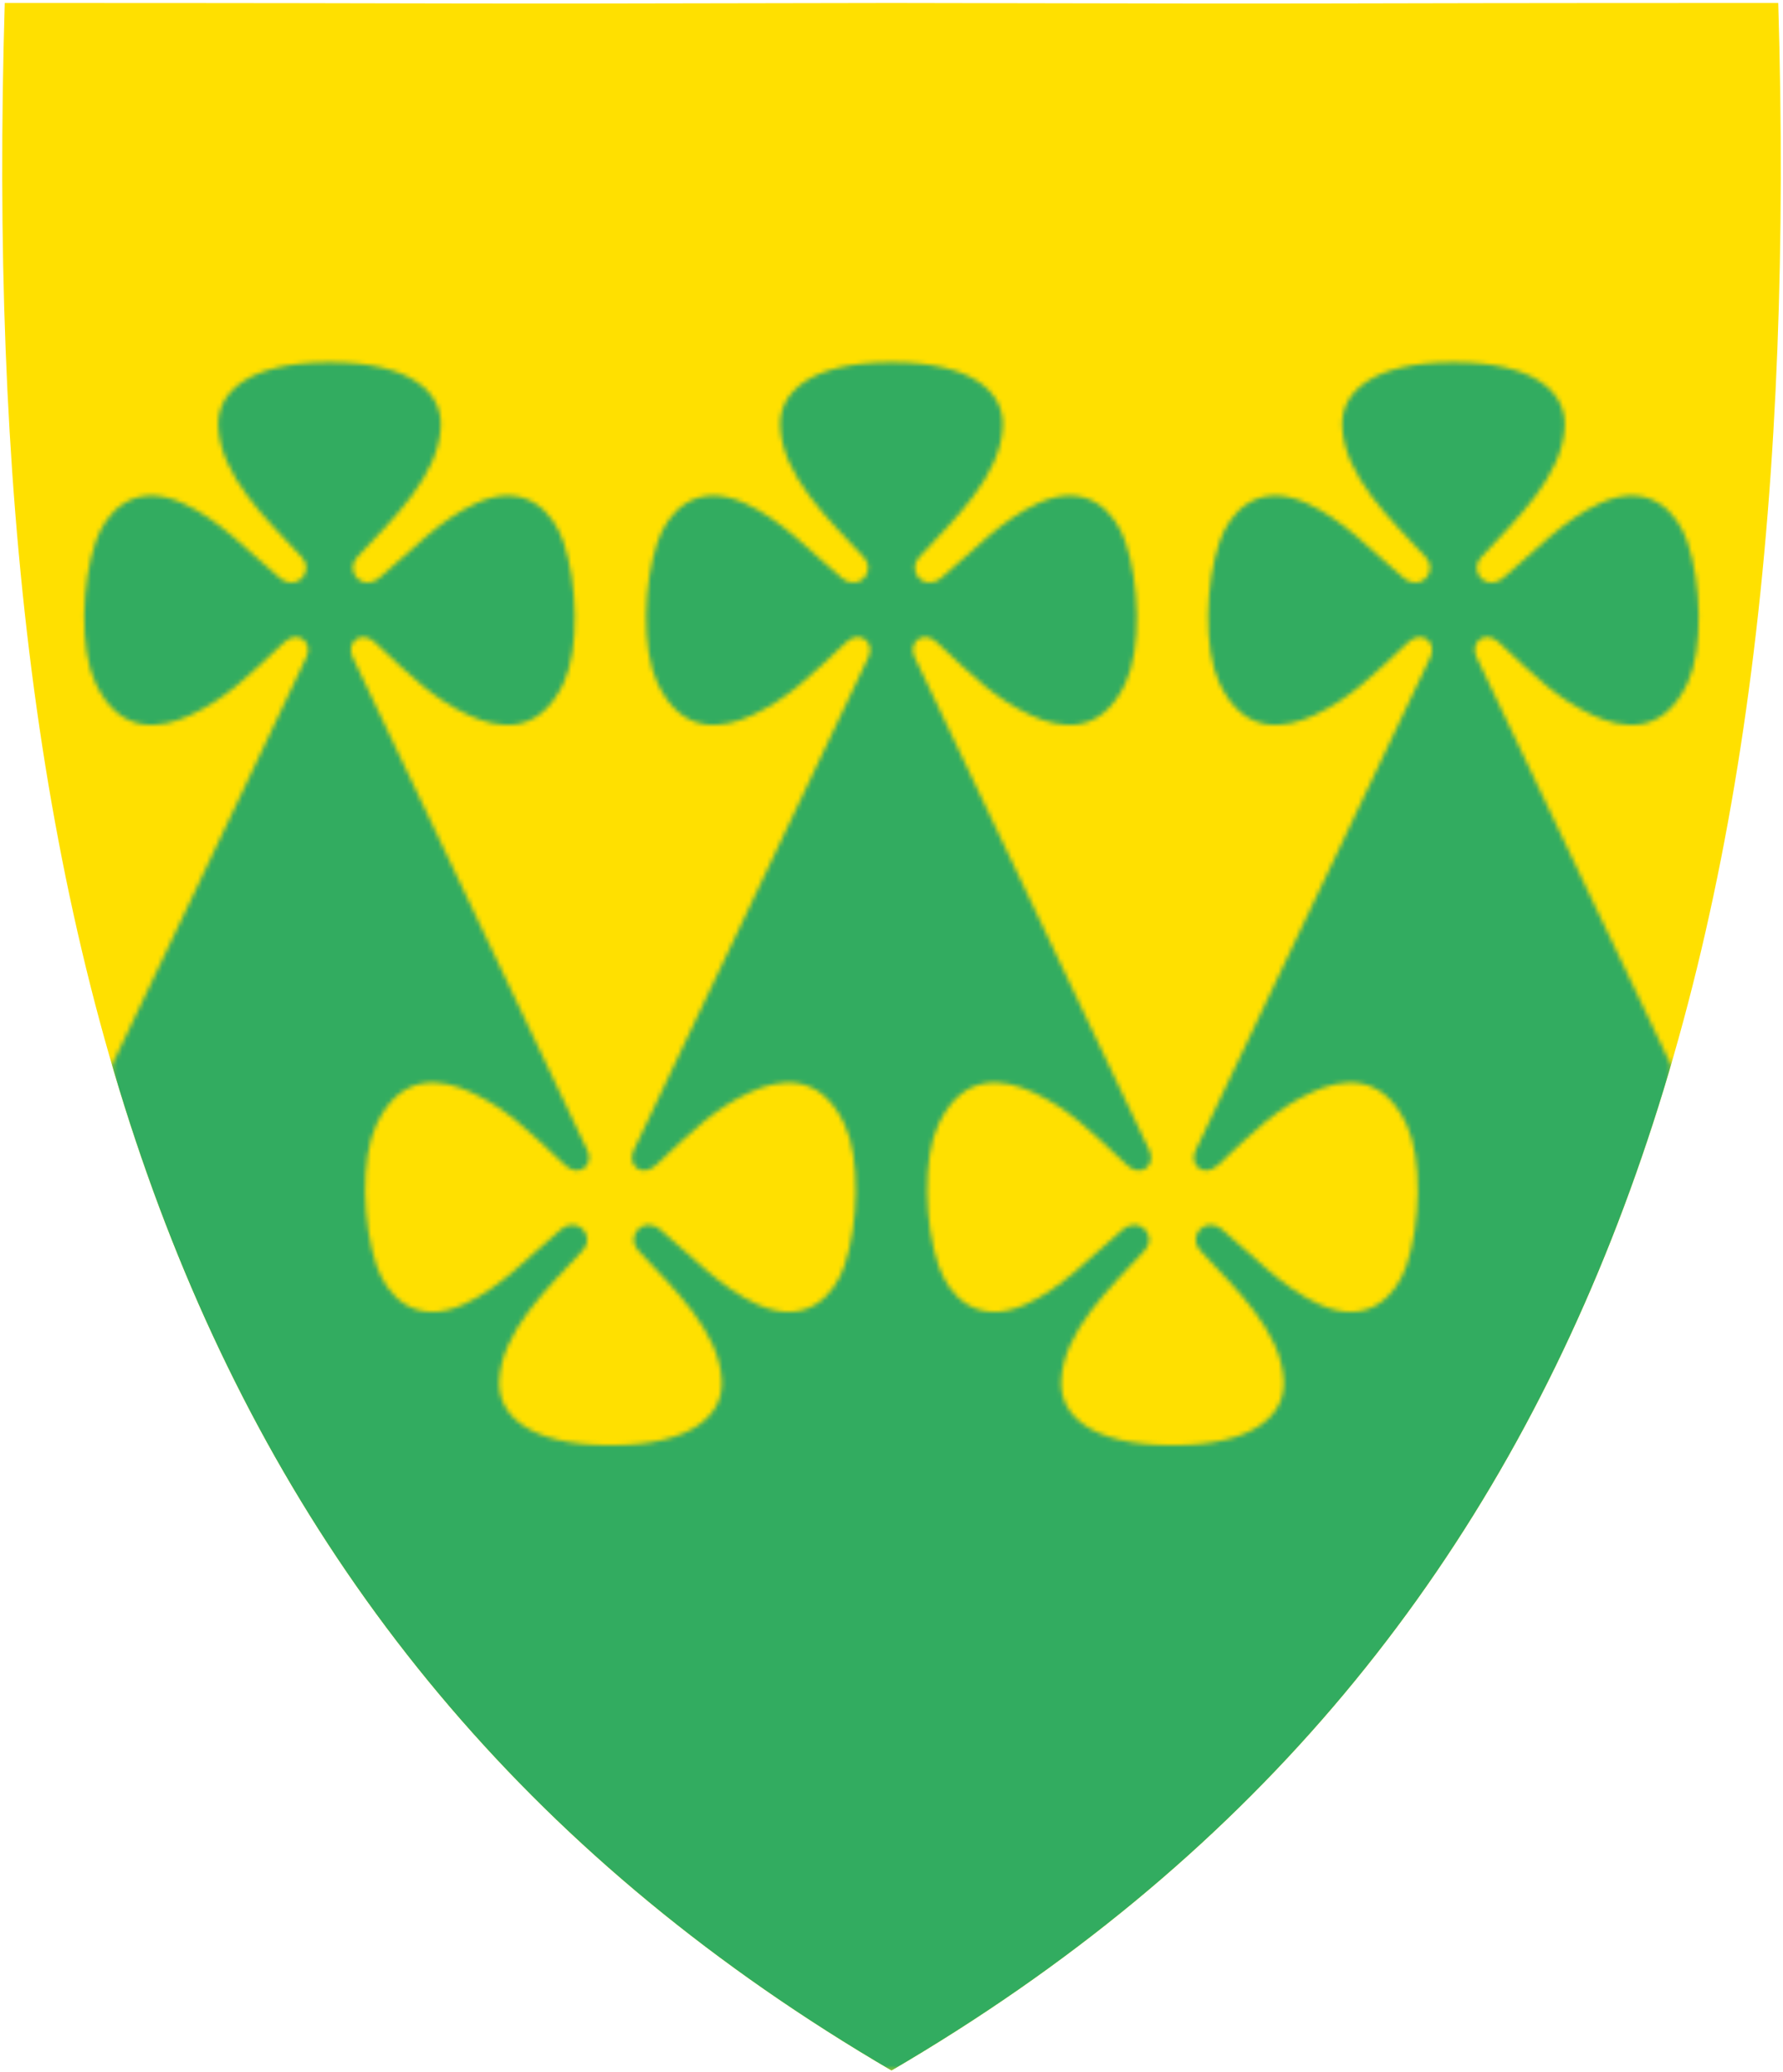 <svg width="401" height="466" viewBox="0 0 401 466" fill="none" xmlns="http://www.w3.org/2000/svg">
<g clip-path="url(#clip0)">
<path d="M399.931 0.673C406.336 215.549 359.852 372.458 200.5 465.623C41.148 372.458 -5.336 215.549 1.069 0.673C125.305 0.673 76.264 0.944 200.5 0.673C324.736 0.944 275.695 0.673 399.931 0.673Z" fill="#FFE000"/>
<mask id="mask0" mask-type="alpha" maskUnits="userSpaceOnUse" x="18" y="81" width="365" height="385">
<path d="M25.205 239.485V465.623H375.795V239.485L359.24 204.836L332.071 147.766C330.528 144.525 333.952 141.507 337.102 144.46C345.514 152.345 350.174 157.118 358.234 160.848C364.756 163.866 373.895 165.52 379.51 153.66C383.168 145.931 382.629 131.067 379.51 121.891C377.27 115.305 371.08 108.141 359.959 113.122C351.606 116.863 345.198 124.02 338.109 129.941C334.172 133.229 330.255 128.368 333.077 125.341C341.322 116.497 351.336 107.058 351.909 96.015C352.302 88.43 345.488 81.473 326.887 81.473C308.286 81.473 301.471 88.43 301.865 96.015C302.438 107.058 312.451 116.497 320.696 125.341C323.518 128.368 319.602 133.229 315.665 129.941C308.575 124.02 302.168 116.863 293.814 113.122C282.694 108.141 276.503 115.305 274.264 121.891C271.144 131.067 270.605 145.931 274.264 153.66C279.879 165.52 289.018 163.866 295.539 160.848C303.6 157.118 308.259 152.345 316.671 144.46C319.822 141.507 323.246 144.525 321.702 147.766L294.533 204.836L268.878 258.726C267.334 261.968 270.758 264.986 273.909 262.033C282.321 254.147 286.98 249.375 295.041 245.645C301.562 242.627 310.702 240.972 316.316 252.832C319.975 260.561 319.436 275.426 316.316 284.602C314.077 291.188 307.886 298.351 296.766 293.371C288.413 289.63 282.005 282.473 274.915 276.552C270.979 273.264 267.062 278.125 269.884 281.152C278.129 289.996 288.143 299.435 288.716 310.477C289.109 318.063 282.295 325.02 263.693 325.02C245.092 325.02 238.278 318.063 238.671 310.477C239.244 299.435 249.258 289.996 257.503 281.152C260.325 278.125 256.408 273.264 252.472 276.552C245.382 282.473 238.974 289.63 230.621 293.371C219.501 298.351 213.31 291.188 211.071 284.602C207.951 275.426 207.412 260.561 211.071 252.832C216.685 240.972 225.825 242.627 232.346 245.645C240.407 249.375 245.066 254.147 253.478 262.033C256.628 264.986 260.052 261.968 258.509 258.726L232.854 204.836L205.684 147.766C204.141 144.525 207.565 141.507 210.716 144.46C219.128 152.345 223.787 157.118 231.847 160.848C238.369 163.866 247.508 165.52 253.123 153.66C256.782 145.931 256.243 131.067 253.123 121.891C250.884 115.305 244.693 108.141 233.572 113.122C225.219 116.863 218.812 124.02 211.722 129.941C207.785 133.229 203.869 128.368 206.691 125.341C214.936 116.497 224.949 107.058 225.522 96.015C225.916 88.43 219.101 81.473 200.5 81.473C181.899 81.473 175.084 88.43 175.478 96.015C176.051 107.058 186.065 116.497 194.31 125.341C197.132 128.368 193.215 133.229 189.278 129.941C182.189 124.02 175.781 116.863 167.428 113.122C156.307 108.141 150.117 115.305 147.877 121.891C144.757 131.067 144.219 145.931 147.877 153.66C153.492 165.52 162.631 163.866 169.153 160.848C177.213 157.118 181.873 152.345 190.284 144.46C193.435 141.507 196.859 144.525 195.316 147.766L168.147 204.836L142.491 258.726C140.948 261.968 144.372 264.986 147.522 262.033C155.934 254.147 160.594 249.375 168.654 245.645C175.176 242.627 184.315 240.972 189.93 252.832C193.588 260.561 193.049 275.426 189.93 284.602C187.69 291.188 181.5 298.351 170.379 293.371C162.026 289.63 155.618 282.473 148.529 276.552C144.592 273.264 140.675 278.125 143.497 281.152C151.742 289.996 161.756 299.435 162.329 310.477C162.723 318.063 155.908 325.02 137.307 325.02C118.706 325.02 111.891 318.063 112.285 310.477C112.858 299.435 122.871 289.996 131.116 281.152C133.938 278.125 130.021 273.264 126.085 276.552C118.995 282.473 112.588 289.63 104.234 293.371C93.114 298.351 86.923 291.188 84.684 284.602C81.564 275.426 81.025 260.561 84.684 252.832C90.299 240.972 99.438 242.627 105.959 245.645C114.02 249.375 118.679 254.147 127.091 262.033C130.242 264.986 133.666 261.968 132.123 258.726L106.467 204.836L79.298 147.766C77.754 144.525 81.178 141.507 84.329 144.46C92.741 152.345 97.4 157.118 105.461 160.848C111.982 163.866 121.122 165.52 126.736 153.66C130.395 145.931 129.856 131.067 126.736 121.891C124.497 115.305 118.306 108.141 107.186 113.122C98.833 116.863 92.425 124.02 85.335 129.941C81.399 133.229 77.482 128.368 80.304 125.341C88.549 116.497 98.563 107.058 99.136 96.015C99.529 88.43 92.715 81.473 74.114 81.473C55.512 81.473 48.698 88.43 49.091 96.015C49.664 107.058 59.678 116.497 67.923 125.341C70.745 128.368 66.828 133.229 62.892 129.941C55.802 124.02 49.394 116.863 41.041 113.122C29.921 108.141 23.73 115.305 21.491 121.891C18.371 131.067 17.832 145.931 21.491 153.66C27.105 165.52 36.245 163.866 42.766 160.848C50.827 157.118 55.486 152.345 63.898 144.46C67.049 141.507 70.472 144.525 68.929 147.766L41.76 204.836L25.205 239.485Z" fill="#32AC60"/>
</mask>
<g mask="url(#mask0)">
<path d="M399.931 0.673C406.336 215.549 359.852 372.458 200.5 465.623C41.148 372.458 -5.336 215.549 1.069 0.673C125.305 0.673 76.264 0.944 200.5 0.673C324.736 0.944 275.695 0.673 399.931 0.673Z" fill="#32AC60"/>
</g>
</g>
<defs>
<clipPath id="clip0">
<rect x="0.5" y="0.673" width="400" height="464.95" fill="white"/>
</clipPath>
</defs>
</svg>

